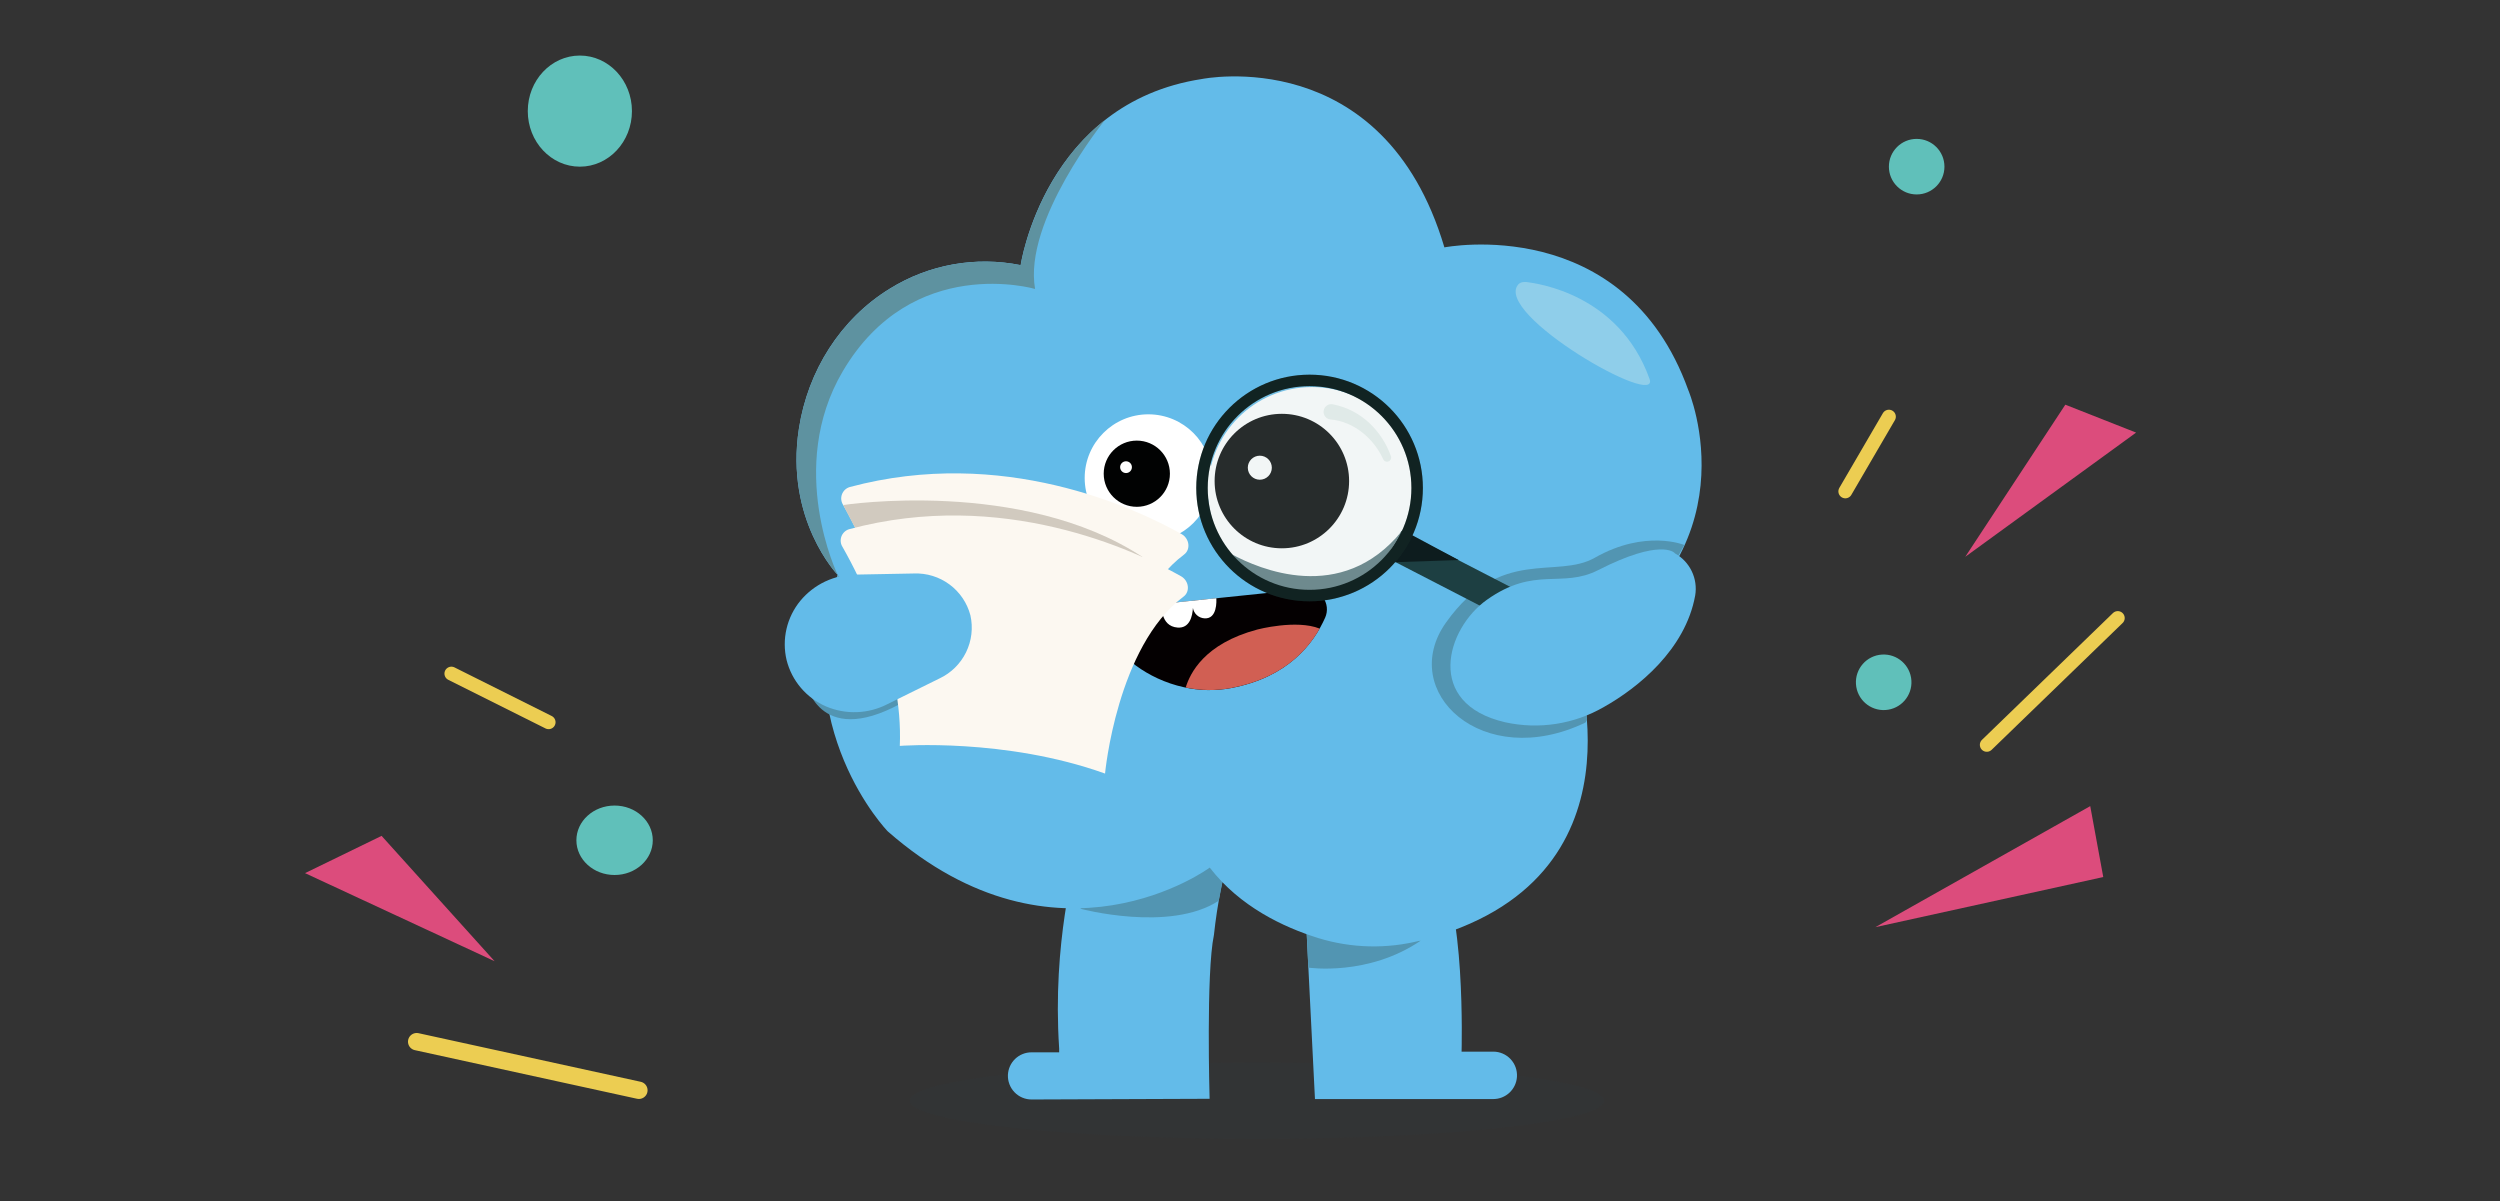 <svg width="360" height="173" viewBox="0 0 360 173" fill="none" xmlns="http://www.w3.org/2000/svg">
<rect x="0" y="0" width="360" height="173" fill="#333333" stroke="none"/>
<path d="M181 164C208.614 164 231 161.538 231 158.5C231 155.462 208.614 153 181 153C153.386 153 131 155.462 131 158.5C131 161.538 153.386 164 181 164Z" fill="#323435"/>
<g clip-path="url(#clip0_3503_80814)">
<path d="M154.801 123.484C154.944 124.338 151.494 135.454 152.519 150.984V151.535H148.535C147.659 151.534 146.816 151.872 146.184 152.478C145.551 153.084 145.177 153.911 145.14 154.786C145.121 155.245 145.196 155.702 145.359 156.131C145.522 156.56 145.77 156.952 146.088 157.282C146.406 157.613 146.788 157.876 147.21 158.055C147.633 158.234 148.087 158.326 148.546 158.325L174.183 158.225C174.183 158.225 173.659 140.083 174.806 134.633C174.806 134.633 175.809 124.663 178.035 120.938L162.902 118.998L154.801 123.484Z" fill="#63BBE9"/>
<path d="M187.779 126.852L189.355 158.264H215.03C215.901 158.265 216.738 157.933 217.372 157.337C218.006 156.741 218.389 155.925 218.442 155.057C218.47 154.592 218.403 154.125 218.245 153.687C218.086 153.249 217.84 152.848 217.52 152.508C217.2 152.169 216.814 151.899 216.386 151.714C215.958 151.53 215.497 151.435 215.03 151.436H210.467C210.467 151.436 211.101 129.265 206.687 124.752L187.779 126.852Z" fill="#63BBE9"/>
<path d="M155.55 130.853C155.55 130.853 168.463 134.319 175.5 129.701L176.476 124.802L174.315 119.688L155.55 130.853Z" fill="#5295B2"/>
<path d="M188.17 134.475L188.396 139.335C188.396 139.335 197.009 140.636 204.604 135.439L188.17 134.475Z" fill="#5295B2"/>
<path d="M120.627 82.786C120.627 82.786 112.989 74.85 115.05 61.679C116.34 53.412 121.002 45.95 128.133 41.569C133.754 38.083 140.492 36.871 146.975 38.18C146.975 38.18 150.442 14.841 173.092 11.374C173.092 11.374 199.208 6.056 207.993 35.623C207.993 35.623 233.895 30.536 243.12 56.19C243.12 56.19 253.288 79.997 226.714 94.326C226.714 94.326 238.287 126.841 204.604 135.421C199.746 136.675 194.635 136.559 189.84 135.085C184.836 133.531 178.537 130.561 174.205 124.934C174.205 124.934 152.26 141.12 127.841 119.72C127.841 119.737 113.419 104.824 120.627 82.786Z" fill="#63BBE9"/>
<path d="M229.657 80.312C224.146 83.459 216.067 78.626 208.224 89.648C201.176 99.568 213.465 111.18 228.323 104.037L228.516 103.674C228.29 100.503 227.685 97.371 226.714 94.344C232.881 91.037 237.069 87.179 239.863 83.255L242.547 78.477C242.547 78.477 236.942 76.168 229.657 80.312Z" fill="#5295B2"/>
<path d="M115.998 98.095C115.998 98.095 117.701 107.822 129.654 101.341L130.42 99.015C130.42 99.015 127.317 98.123 127.114 98.09C126.91 98.056 115.998 98.095 115.998 98.095Z" fill="#5295B2"/>
<path d="M188.93 85.707C197.206 85.707 203.915 78.998 203.915 70.723C203.915 62.447 197.206 55.738 188.93 55.738C180.655 55.738 173.946 62.447 173.946 70.723C173.946 78.998 180.655 85.707 188.93 85.707Z" fill="white"/>
<path d="M184.588 78.956C189.936 78.956 194.271 74.62 194.271 69.273C194.271 63.925 189.936 59.59 184.588 59.59C179.24 59.59 174.905 63.925 174.905 69.273C174.905 74.62 179.24 78.956 184.588 78.956Z" fill="#010202"/>
<path d="M181.414 69.08C182.369 69.08 183.144 68.305 183.144 67.35C183.144 66.394 182.369 65.619 181.414 65.619C180.458 65.619 179.683 66.394 179.683 67.35C179.683 68.305 180.458 69.08 181.414 69.08Z" fill="white"/>
<path d="M165.365 78.003C170.43 78.003 174.536 73.897 174.536 68.832C174.536 63.768 170.43 59.662 165.365 59.662C160.301 59.662 156.195 63.768 156.195 68.832C156.195 73.897 160.301 78.003 165.365 78.003Z" fill="white"/>
<path d="M163.701 72.981C166.334 72.981 168.468 70.847 168.468 68.214C168.468 65.582 166.334 63.447 163.701 63.447C161.068 63.447 158.934 65.582 158.934 68.214C158.934 70.847 161.068 72.981 163.701 72.981Z" fill="#010202"/>
<path d="M162.147 68.121C162.616 68.121 162.996 67.741 162.996 67.272C162.996 66.804 162.616 66.424 162.147 66.424C161.678 66.424 161.298 66.804 161.298 67.272C161.298 67.741 161.678 68.121 162.147 68.121Z" fill="white"/>
<path d="M162.378 87.472L187.845 84.832C188.355 84.779 188.871 84.862 189.339 85.071C189.808 85.28 190.213 85.609 190.515 86.024C190.817 86.439 191.004 86.926 191.059 87.436C191.114 87.947 191.033 88.462 190.826 88.932C189.173 92.657 185.497 97.562 177.175 99.1C174.959 99.503 172.683 99.456 170.485 98.962C165.145 97.794 160.946 94.311 159.805 91.505C159.638 91.071 159.576 90.603 159.623 90.141C159.67 89.678 159.824 89.232 160.075 88.84C160.325 88.448 160.664 88.119 161.064 87.882C161.464 87.644 161.914 87.504 162.378 87.472Z" fill="#040001"/>
<path d="M190.033 90.519C186.682 89.169 181.055 90.651 181.055 90.651C173.39 92.696 171.362 96.978 170.739 99.006C172.858 99.452 175.044 99.484 177.176 99.099C184.362 97.771 188.104 93.936 190.033 90.519Z" fill="#D15F53"/>
<path d="M167.283 86.975C167.283 86.975 166.997 90.182 169.576 90.37C171.328 90.496 171.714 88.716 171.78 87.553C171.849 87.951 172.049 88.314 172.349 88.584C172.649 88.854 173.031 89.015 173.434 89.041C175.307 89.179 175.175 86.506 175.148 86.143L170.276 86.65L167.283 86.975Z" fill="white"/>
<path d="M201.813 76.43L199.792 80.348L223.594 92.628L225.616 88.71L201.813 76.43Z" fill="#1D3F42"/>
<path d="M200.856 80.956L210.043 80.647L201.986 76.338L200.856 80.956Z" fill="#0D1C1E"/>
<path opacity="0.2" d="M188.578 85.762C197.134 85.762 204.069 78.826 204.069 70.271C204.069 61.715 197.134 54.779 188.578 54.779C180.022 54.779 173.086 61.715 173.086 70.271C173.086 78.826 180.022 85.762 188.578 85.762Z" fill="#BFD5D6" stroke="#19413E" stroke-width="1.653" stroke-miterlimit="10"/>
<path d="M199.523 80.18C200.437 79.039 201.221 77.799 201.859 76.482C193.146 87.207 181.171 81.839 177.473 79.866C178.157 80.682 178.537 81.404 179.363 82.043C179.87 82.418 180.366 82.754 180.857 83.068C182.697 84.173 184.755 84.863 186.889 85.091C189.023 85.318 191.181 85.078 193.213 84.385C195.647 83.559 197.823 82.109 199.523 80.18Z" fill="#6E8A8E"/>
<path d="M188.578 85.762C197.134 85.762 204.069 78.826 204.069 70.271C204.069 61.715 197.134 54.779 188.578 54.779C180.022 54.779 173.086 61.715 173.086 70.271C173.086 78.826 180.022 85.762 188.578 85.762Z" stroke="#112322" stroke-width="1.653" stroke-miterlimit="10"/>
<path d="M199.165 66.094C197.798 63.124 194.949 60.705 191.625 60.407C191.473 60.397 191.325 60.356 191.189 60.286C191.054 60.216 190.935 60.118 190.839 60C190.743 59.881 190.673 59.744 190.633 59.597C190.593 59.45 190.584 59.296 190.606 59.145C190.627 58.993 190.68 58.847 190.761 58.717C190.841 58.587 190.948 58.475 191.075 58.388C191.202 58.301 191.345 58.242 191.496 58.214C191.646 58.186 191.801 58.19 191.951 58.225C193.909 58.608 195.72 59.537 197.175 60.903C198.582 62.23 199.652 63.874 200.294 65.698C200.345 65.847 200.335 66.01 200.266 66.151C200.196 66.293 200.074 66.401 199.925 66.453C199.777 66.504 199.614 66.496 199.472 66.429C199.329 66.362 199.219 66.242 199.165 66.094Z" fill="#E0EAE8"/>
<path d="M158.708 17.592C148.865 25.66 146.975 38.181 146.975 38.181C140.492 36.873 133.754 38.085 128.133 41.571C121.002 45.952 116.34 53.408 115.05 61.68C112.989 74.851 120.627 82.787 120.627 82.787C120.627 82.787 113.16 67.401 121.36 53.463C131.385 36.44 149.053 41.609 149.053 41.609C147.317 31.833 159.105 17.289 159.105 17.289L158.708 17.592Z" fill="#5E92A0"/>
<path d="M241.103 79.596C241.103 79.596 239.136 77.496 230.147 82.092C224.879 84.782 221.043 81.453 214.105 86.374C208.252 90.53 205.094 101.331 216.761 104.01C221.604 105.075 226.671 104.289 230.963 101.805C235.868 99.05 242.701 93.539 244.107 85.752C244.307 84.564 244.135 83.344 243.614 82.259C243.093 81.173 242.248 80.276 241.197 79.689L241.103 79.596Z" fill="#63BBE9"/>
<path d="M120.627 82.785C120.627 82.785 118.974 87.222 118.974 91.14C118.974 95.058 127.665 90.798 127.665 90.798L120.627 82.785Z" fill="#69A1B5"/>
<path d="M121.421 72.723C124.055 77.363 130.161 89.477 129.649 101.342C129.649 101.342 144.804 100.168 159.204 105.326C159.204 105.326 160.902 87.03 170.513 79.849C171.483 79.121 171.29 77.551 170.133 76.9C163.398 73.12 144.374 64.225 122.347 70.138C122.092 70.217 121.859 70.353 121.666 70.537C121.473 70.721 121.326 70.948 121.236 71.199C121.147 71.45 121.116 71.718 121.148 71.983C121.18 72.247 121.274 72.501 121.421 72.723Z" fill="#FCF8F1"/>
<path d="M121.421 72.724C121.421 72.724 147.107 68.778 164.5 80.191L134.355 86.253L123.074 75.904L121.421 72.724Z" fill="#D1CABF"/>
<path d="M121.338 78.785C123.978 83.43 130.084 95.538 129.571 107.409C129.571 107.409 144.727 106.229 159.127 111.393C159.127 111.393 160.824 93.097 170.435 85.91C171.405 85.188 171.213 83.618 170.05 82.968C163.321 79.181 144.297 70.292 122.269 76.206C122.015 76.283 121.782 76.419 121.589 76.603C121.397 76.786 121.249 77.012 121.159 77.262C121.069 77.513 121.038 77.78 121.069 78.045C121.1 78.309 121.192 78.562 121.338 78.785Z" fill="#FCF8F1"/>
<path d="M115.265 86.495C116.233 85.331 117.443 84.393 118.81 83.744C120.178 83.096 121.671 82.754 123.184 82.742L131.6 82.582C133.44 82.51 135.249 83.067 136.729 84.162C138.21 85.257 139.271 86.825 139.739 88.606C140.142 90.403 139.92 92.283 139.109 93.936C138.298 95.59 136.948 96.917 135.281 97.699L127.736 101.425C126.388 102.111 124.905 102.494 123.393 102.549C121.88 102.603 120.374 102.326 118.98 101.739C117.577 101.14 116.331 100.226 115.341 99.066C114.35 97.906 113.642 96.533 113.27 95.054C112.918 93.57 112.915 92.025 113.261 90.54C113.607 89.055 114.293 87.67 115.265 86.495Z" fill="#63BBE9"/>
<path d="M218.651 40.935C218.837 40.753 219.081 40.641 219.34 40.621C219.523 40.598 219.708 40.598 219.891 40.621C221.242 40.814 233.118 42.275 237.527 54.542C239.191 59.083 214.882 45.173 218.651 40.935Z" fill="#8FCEEA"/>
</g>
<path d="M54.947 120.365L43.924 125.731L71.218 138.413L54.947 120.365Z" fill="#DC4C7C"/>
<circle cx="276" cy="24" r="4" fill="#60C0BA"/>
<ellipse cx="83.5" cy="16" rx="7.5" ry="8" fill="#60C0BA"/>
<path d="M265.727 70.759L272 59.999" stroke="#ECCD52" stroke-width="2" stroke-linecap="round"/>
<path d="M60 150L92 157" stroke="#ECCD52" stroke-width="2.5" stroke-linecap="round"/>
<path d="M65 97L79 104" stroke="#ECCD52" stroke-width="2" stroke-linecap="round"/>
<ellipse cx="88.5" cy="121" rx="5.5" ry="5" fill="#60C0BA"/>
<path d="M307.597 62.294L283 80.177L297.408 58.275L307.597 62.294Z" fill="#DC4C7C"/>
<path d="M286.099 107.257L304.958 89" stroke="#ECCD52" stroke-width="2" stroke-linecap="round"/>
<path d="M300.993 116.081L270.053 133.511L302.869 126.294L300.993 116.081Z" fill="#DC4C7C"/>
<circle cx="271.25" cy="98.251" r="4" transform="rotate(-3.707 271.25 98.251)" fill="#60C0BA"/>
<defs>
<clipPath id="clip0_3503_80814">
<rect width="132.033" height="147.32" fill="white" transform="translate(113 11)"/>
</clipPath>
</defs>
</svg>
